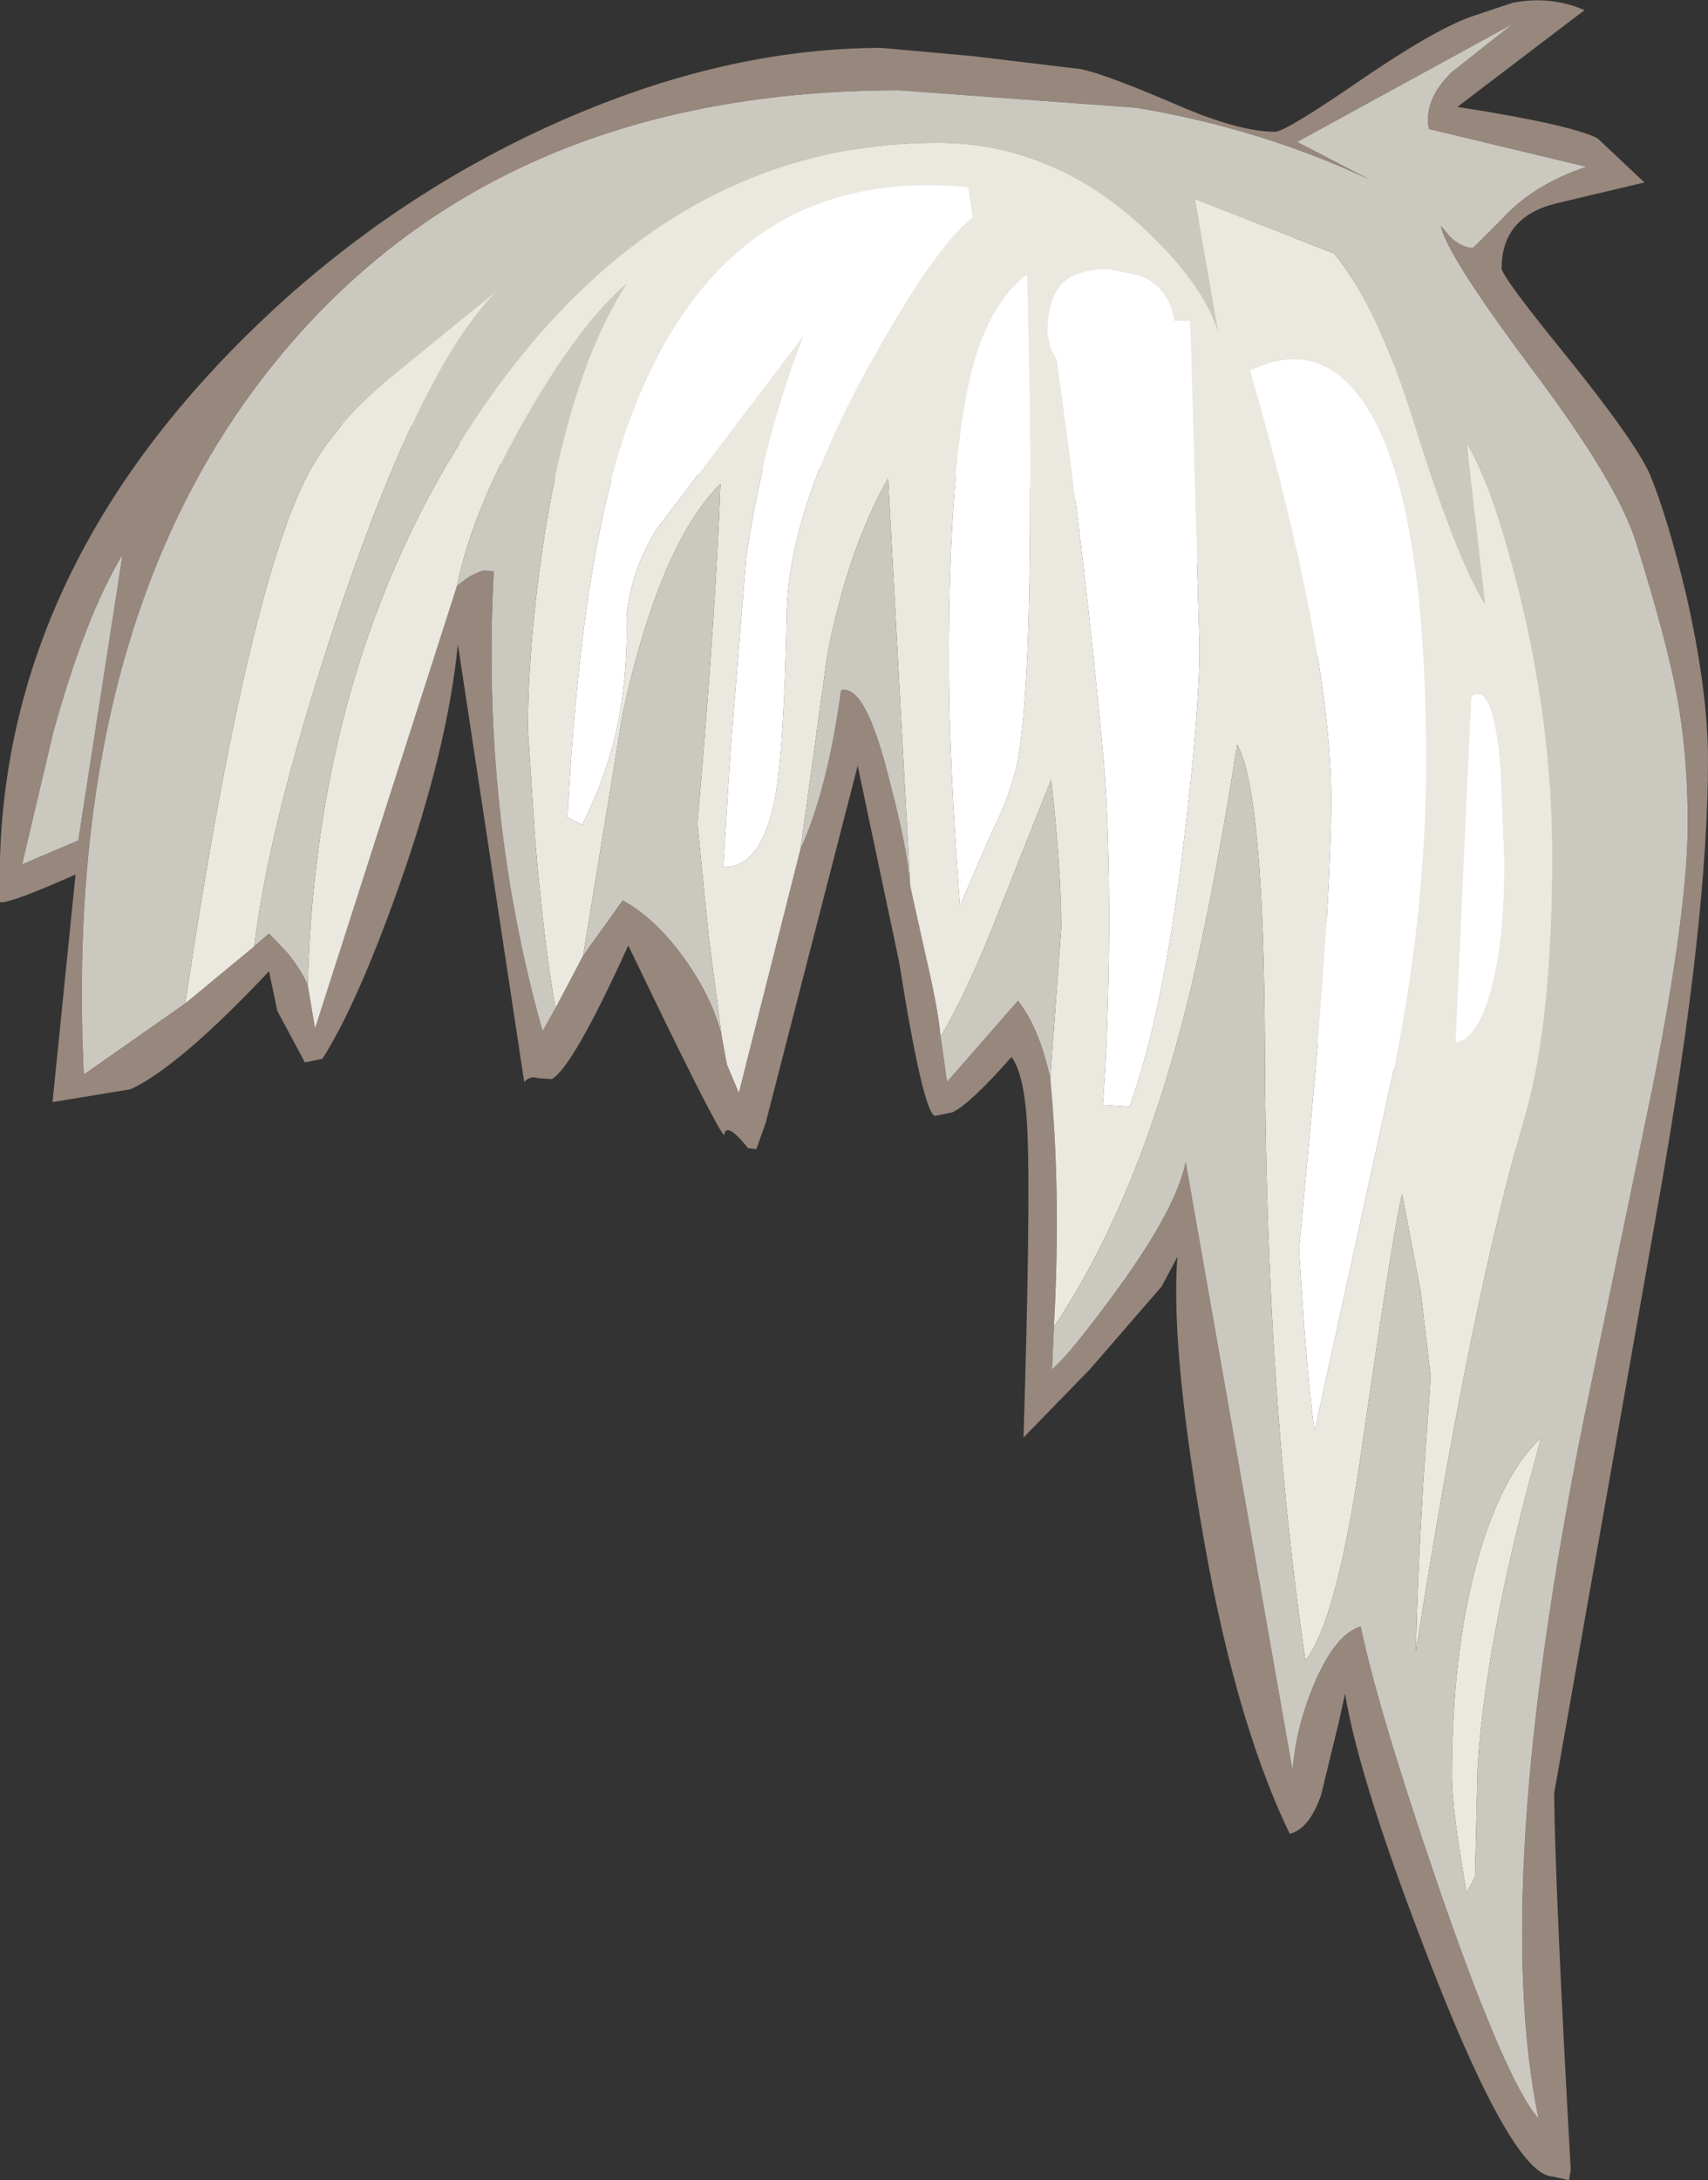 <?xml version="1.0" encoding="UTF-8" standalone="no"?>
<svg xmlns:ffdec="https://www.free-decompiler.com/flash" xmlns:xlink="http://www.w3.org/1999/xlink" ffdec:objectType="shape" height="118.3px" width="92.7px" xmlns="http://www.w3.org/2000/svg">
  <rect width="100%" height="100%" fill="#333333" stroke="none"/>
  <g transform="matrix(1.0, 0.0, 0.0, 1.0, 62.35, 52.55)">
    <path d="M9.95 -3.85 L10.5 -6.3 11.4 -10.9 10.5 -14.0 10.05 -14.95 10.0 -15.0 9.3 -16.8 6.9 -18.8 5.3 -20.0 1.9 -25.0 Q-8.2 -37.95 -26.0 -37.95 -38.35 -35.75 -41.1 -34.75 L-40.1 -35.6 Q-36.3 -38.85 -29.0 -40.4 L-19.75 -41.4 Q-9.1 -41.4 1.45 -35.05 18.55 -24.95 18.55 -3.2 18.55 2.4 17.35 6.55 L14.95 5.85 12.15 5.15 Q11.15 5.0 9.5 4.0 9.95 1.15 9.95 -2.7 L9.95 -3.85" fill="#ebe8e0" fill-rule="evenodd" stroke="none"/>
    <path d="M5.3 -20.0 Q-2.35 -25.9 -9.5 -26.7 -16.65 -27.5 -21.45 -27.0 L-29.9 -26.45 Q-33.55 -26.45 -35.7 -27.65 -37.95 -28.9 -40.65 -29.65 L-45.4 -29.4 -46.6 -28.9 -46.6 -28.95 -43.65 -32.35 -43.55 -32.4 -43.35 -32.65 -43.25 -32.75 -43.2 -32.8 -41.1 -34.75 Q-38.35 -35.75 -26.0 -37.95 -8.2 -37.95 1.9 -25.0 L5.3 -20.0 M9.5 4.0 Q8.8 3.95 8.75 3.15 L8.7 1.45 9.95 -3.85 9.95 -2.7 Q9.95 1.15 9.5 4.0" fill="#ffffff" fill-rule="evenodd" stroke="none"/>
    <path d="M20.75 12.85 Q20.15 8.3 17.35 6.55 18.55 2.4 18.55 -3.2 18.55 -24.95 1.45 -35.05 -9.1 -41.4 -19.75 -41.4 L-29.0 -40.4 Q-36.3 -38.85 -40.1 -35.6 -35.6 -40.7 -26.65 -43.0 -20.85 -44.45 -15.05 -44.45 4.7 -44.45 15.85 -29.8 24.7 -18.25 24.7 -4.65 24.7 4.7 20.75 12.85" fill="#cbc8c0" fill-rule="evenodd" stroke="none"/>
    <path d="M-46.6 -28.9 L-46.9 -28.8 -47.85 -29.1 -48.6 -29.65 -48.2 -30.2 -48.15 -30.2 -45.1 -33.65 -44.55 -34.25 Q-32.35 -46.45 -15.05 -46.45 2.2 -46.45 14.5 -34.2 26.7 -21.95 26.7 -4.65 26.7 5.6 22.4 14.1 L20.85 13.05 20.75 12.85 Q24.7 4.7 24.7 -4.65 24.7 -18.25 15.85 -29.8 4.7 -44.45 -15.05 -44.45 -20.85 -44.45 -26.65 -43.0 -35.6 -40.7 -40.1 -35.6 L-41.1 -34.75 -43.2 -32.8 -43.25 -32.75 -43.35 -32.65 -43.55 -32.4 -43.65 -32.35 -46.6 -28.95 -46.6 -28.9" fill="#97877d" fill-rule="evenodd" stroke="none"/>
    <path d="M19.75 -52.4 Q21.8 -52.8 23.65 -52.0 L16.75 -46.75 Q22.85 -45.8 24.35 -45.05 L26.9 -42.65 22.05 -41.5 Q19.15 -40.75 19.15 -38.0 19.15 -37.55 22.65 -33.25 26.4 -28.6 27.2 -26.8 28.15 -24.5 29.15 -20.35 30.35 -15.1 30.35 -11.3 30.35 -2.6 27.7 12.45 L22.0 44.75 Q22.05 49.9 22.9 65.2 L22.8 65.75 21.95 65.55 Q19.8 65.55 15.4 54.3 11.45 44.2 10.65 39.35 L10.3 40.95 9.35 44.85 Q8.7 46.7 7.65 46.95 4.55 40.55 2.75 29.6 1.2 20.3 1.55 15.65 L0.7 17.25 -3.2 21.75 -6.8 25.45 Q-6.4 12.6 -6.6 8.6 -6.75 5.75 -7.45 4.8 -9.7 7.35 -10.65 7.8 L-11.6 8.0 Q-12.25 7.85 -13.55 -0.35 L-15.8 -11.0 -20.8 8.4 -21.3 9.8 -21.75 9.75 Q-22.95 8.25 -23.05 9.05 -23.55 8.55 -28.25 -1.25 -31.25 5.35 -32.4 6.0 L-33.15 5.95 Q-33.55 5.8 -33.9 6.15 L-37.5 -17.6 Q-38.05 -11.95 -40.7 -4.45 -42.95 1.9 -44.85 4.9 L-45.8 5.1 -47.3 2.3 -47.75 0.15 Q-52.6 5.3 -55.25 6.55 L-59.5 7.25 -58.25 -5.1 Q-61.85 -3.5 -62.35 -3.6 -62.9 -21.9 -46.85 -36.35 -39.8 -42.65 -31.2 -46.3 -22.6 -49.95 -14.5 -49.95 L-9.5 -49.5 -3.7 -48.8 Q-2.4 -48.55 1.55 -46.85 4.9 -45.4 6.85 -45.4 7.4 -45.4 11.2 -48.0 15.4 -50.9 17.5 -51.65 L19.75 -52.4 M-5.15 19.45 L-5.25 21.75 Q-4.25 20.9 -1.7 17.4 1.5 13.0 2.0 10.5 L7.8 43.5 Q8.0 41.1 9.0 38.75 10.15 36.1 11.5 35.7 12.45 40.25 15.7 49.75 19.35 60.35 21.15 62.4 18.55 49.8 23.55 24.75 L27.35 6.4 Q29.25 -3.2 29.25 -7.85 29.25 -11.7 28.65 -14.85 28.1 -17.85 26.45 -23.1 25.45 -26.35 20.7 -32.65 16.15 -38.75 15.85 -40.3 L16.35 -39.7 Q17.0 -39.1 17.6 -39.1 L19.2 -40.7 Q20.9 -42.55 23.75 -43.5 L15.2 -45.55 Q14.9 -47.1 16.4 -48.6 L19.75 -51.25 8.05 -44.85 12.0 -42.8 Q6.15 -45.55 -0.65 -46.7 L-13.55 -47.65 Q-34.85 -47.65 -46.75 -33.7 -59.0 -19.35 -57.8 5.75 L-52.3 1.9 -48.55 -1.2 -47.75 -1.9 -46.75 -0.85 Q-45.95 0.15 -45.65 0.9 L-45.25 3.25 -37.55 -20.75 Q-36.75 -21.45 -36.05 -21.6 L-35.55 -21.55 Q-36.25 -8.45 -32.9 3.4 L-32.2 2.15 -30.7 -0.7 -28.55 -3.7 Q-26.65 -2.65 -25.0 -0.25 -23.7 1.65 -23.2 3.55 L-22.9 5.2 -22.25 6.75 -18.9 -6.5 Q-17.45 -9.65 -16.7 -15.1 -15.35 -15.45 -14.05 -10.1 -13.1 -6.5 -12.95 -4.5 L-12.9 -4.25 -12.1 -0.65 Q-11.45 2.1 -11.3 3.7 L-10.95 6.15 -7.1 1.75 Q-5.95 3.2 -5.35 5.95 -4.75 12.15 -5.15 19.45 M-55.7 -22.45 Q-57.7 -19.15 -59.45 -12.85 L-61.15 -5.65 -58.1 -6.95 -55.7 -22.45" fill="#97877d" fill-rule="evenodd" stroke="none"/>
    <path d="M-5.15 19.45 Q-4.75 12.15 -5.35 5.95 L-4.75 -2.2 Q-4.75 -5.3 -5.3 -10.25 L-8.0 -3.45 Q-9.75 1.1 -11.3 3.7 -11.45 2.1 -12.1 -0.65 L-12.9 -4.25 -12.95 -4.5 -14.15 -26.6 Q-16.35 -22.7 -17.45 -17.0 L-18.9 -6.5 -22.25 6.75 -22.9 5.2 -23.2 3.55 -23.9 -1.85 -24.5 -7.85 Q-23.5 -19.3 -23.25 -26.3 -26.55 -23.0 -28.55 -13.85 L-30.7 -0.7 -32.2 2.15 Q-32.8 -1.1 -33.3 -6.9 L-33.7 -12.95 Q-33.7 -17.2 -32.95 -22.5 -31.55 -32.2 -28.3 -37.2 -30.75 -35.15 -33.55 -30.35 -36.65 -25.1 -37.55 -20.75 L-45.25 3.25 -45.65 0.9 Q-45.15 -17.5 -35.95 -30.7 -26.1 -44.8 -11.45 -44.8 -5.25 -44.8 -0.25 -40.15 2.9 -37.2 3.75 -34.6 L2.5 -41.75 10.05 -38.8 Q12.4 -36.0 14.4 -29.6 16.65 -22.35 18.25 -19.75 L17.25 -28.5 Q18.6 -26.35 20.05 -20.6 21.9 -13.25 21.9 -6.1 21.9 2.8 20.45 7.9 17.45 18.2 14.5 37.05 14.55 33.6 14.9 27.8 L15.3 22.15 14.75 17.5 13.75 12.25 Q13.35 13.7 11.6 25.75 10.25 35.35 8.5 37.55 6.35 23.0 6.3 4.45 6.25 -9.55 4.8 -12.15 3.2 -2.05 1.6 3.75 -0.95 13.15 -5.15 19.45 M-48.55 -1.2 L-52.3 1.9 Q-48.8 -21.4 -45.4 -27.25 -43.95 -29.75 -41.1 -32.1 L-35.4 -36.75 Q-39.3 -32.9 -43.7 -20.1 -47.7 -8.3 -48.55 -1.2 M1.4 -35.15 Q1.1 -36.95 -0.45 -37.6 L-2.2 -37.95 Q-4.0 -37.95 -4.75 -37.1 -5.5 -36.3 -5.5 -34.4 L-5.3 -33.6 -5.0 -33.05 Q-3.45 -22.2 -2.45 -11.25 -2.15 -7.9 -2.15 -2.05 -2.2 3.65 -2.5 7.4 L-1.05 7.5 Q0.8 2.45 1.9 -6.9 2.75 -13.85 2.75 -17.45 L2.25 -35.15 1.4 -35.15 M5.5 -32.45 Q9.9 -17.15 9.9 -9.15 9.9 -4.55 9.05 5.55 L8.15 15.3 8.45 19.7 Q8.75 23.45 9.0 25.1 L13.35 5.25 Q15.05 -3.3 15.05 -11.2 15.05 -26.15 11.5 -30.95 9.1 -34.2 5.5 -32.45 M19.1 -10.85 Q18.7 -15.65 17.5 -14.75 L16.65 4.0 Q17.6 3.95 18.35 1.9 19.3 -0.8 19.3 -5.75 L19.1 -10.85 M17.85 43.3 L17.7 49.3 17.25 50.15 Q16.45 45.65 16.45 43.85 16.45 37.2 17.8 32.25 19.1 27.5 21.3 25.45 18.3 36.15 17.85 43.3 M-9.8 -42.4 Q-23.0 -43.7 -28.15 -29.8 -30.8 -22.65 -31.55 -8.2 L-30.75 -7.8 Q-28.95 -11.4 -28.55 -14.95 -28.3 -16.85 -28.35 -19.05 -28.1 -21.65 -26.7 -23.85 L-18.7 -34.4 Q-20.9 -28.85 -21.85 -22.3 L-22.7 -11.85 -23.1 -5.5 Q-21.05 -5.45 -20.3 -9.15 -19.8 -11.8 -19.65 -19.25 -19.55 -24.85 -15.2 -32.7 -11.6 -39.2 -9.55 -40.75 L-9.8 -42.4 M-9.6 -32.45 Q-10.85 -27.45 -10.85 -16.7 -10.85 -11.35 -10.25 -3.4 L-8.5 -7.45 Q-7.55 -9.3 -7.15 -11.1 -6.1 -16.4 -6.6 -37.65 -8.65 -36.15 -9.6 -32.45" fill="#ebe8e0" fill-rule="evenodd" stroke="none"/>
    <path d="M-52.3 1.9 L-57.8 5.75 Q-59.0 -19.35 -46.75 -33.7 -34.85 -47.65 -13.55 -47.65 L-0.65 -46.7 Q6.15 -45.55 12.0 -42.8 L8.05 -44.85 19.75 -51.25 16.4 -48.6 Q14.9 -47.1 15.2 -45.55 L23.75 -43.5 Q20.9 -42.55 19.2 -40.7 L17.6 -39.1 Q17.0 -39.1 16.35 -39.7 L15.85 -40.3 Q16.15 -38.75 20.7 -32.65 25.45 -26.35 26.45 -23.1 28.1 -17.85 28.65 -14.85 29.25 -11.7 29.25 -7.85 29.25 -3.2 27.35 6.4 L23.55 24.75 Q18.55 49.8 21.15 62.4 19.35 60.35 15.7 49.75 12.45 40.25 11.5 35.7 10.15 36.1 9.0 38.75 8.0 41.1 7.8 43.5 L2.0 10.5 Q1.5 13.0 -1.7 17.4 -4.25 20.9 -5.25 21.75 L-5.15 19.45 Q-0.95 13.15 1.6 3.75 3.2 -2.05 4.8 -12.15 6.25 -9.55 6.3 4.45 6.35 23.0 8.5 37.55 10.25 35.35 11.6 25.75 13.35 13.7 13.75 12.25 L14.75 17.5 15.3 22.15 14.9 27.8 Q14.55 33.6 14.5 37.05 17.45 18.2 20.45 7.9 21.9 2.8 21.9 -6.1 21.9 -13.25 20.05 -20.6 18.6 -26.35 17.25 -28.5 L18.25 -19.75 Q16.65 -22.35 14.4 -29.6 12.4 -36.0 10.05 -38.8 L2.5 -41.75 3.75 -34.6 Q2.9 -37.2 -0.25 -40.15 -5.25 -44.8 -11.45 -44.8 -26.1 -44.8 -35.95 -30.7 -45.15 -17.5 -45.65 0.9 -45.95 0.15 -46.75 -0.85 L-47.75 -1.9 -48.55 -1.2 Q-47.7 -8.3 -43.7 -20.1 -39.3 -32.9 -35.4 -36.75 L-41.1 -32.1 Q-43.95 -29.75 -45.4 -27.25 -48.8 -21.4 -52.3 1.9 M-5.35 5.95 Q-5.95 3.2 -7.1 1.75 L-10.95 6.15 -11.3 3.7 Q-9.75 1.1 -8.0 -3.45 L-5.3 -10.25 Q-4.75 -5.3 -4.75 -2.2 L-5.35 5.95 M-12.95 -4.5 Q-13.1 -6.5 -14.05 -10.1 -15.35 -15.45 -16.7 -15.1 -17.45 -9.65 -18.9 -6.5 L-17.45 -17.0 Q-16.35 -22.7 -14.15 -26.6 L-12.95 -4.5 M-23.2 3.55 Q-23.7 1.65 -25.0 -0.25 -26.65 -2.65 -28.55 -3.7 L-30.7 -0.7 -28.55 -13.85 Q-26.55 -23.0 -23.25 -26.3 -23.5 -19.3 -24.5 -7.85 L-23.9 -1.85 -23.2 3.55 M-32.2 2.15 L-32.9 3.4 Q-36.25 -8.45 -35.55 -21.55 L-36.05 -21.6 Q-36.75 -21.45 -37.55 -20.75 -36.65 -25.1 -33.55 -30.35 -30.75 -35.15 -28.3 -37.2 -31.55 -32.2 -32.95 -22.5 -33.7 -17.2 -33.7 -12.95 L-33.3 -6.9 Q-32.8 -1.1 -32.2 2.15 M17.85 43.3 Q18.3 36.15 21.3 25.45 19.1 27.5 17.8 32.25 16.45 37.2 16.45 43.85 16.45 45.65 17.25 50.15 L17.7 49.3 17.85 43.3 M-55.7 -22.45 L-58.1 -6.95 -61.15 -5.65 -59.45 -12.85 Q-57.7 -19.15 -55.7 -22.45" fill="#cbc8c0" fill-rule="evenodd" stroke="none"/>
    <path d="M19.1 -10.85 L19.3 -5.75 Q19.3 -0.8 18.35 1.9 17.6 3.95 16.65 4.0 L17.5 -14.75 Q18.7 -15.65 19.1 -10.85 M5.5 -32.45 Q9.1 -34.2 11.5 -30.95 15.05 -26.15 15.05 -11.2 15.05 -3.3 13.35 5.25 L9.0 25.1 Q8.75 23.45 8.45 19.7 L8.15 15.3 9.05 5.55 Q9.9 -4.55 9.9 -9.15 9.9 -17.15 5.5 -32.45 M1.4 -35.15 L2.25 -35.15 2.75 -17.45 Q2.75 -13.85 1.9 -6.9 0.8 2.45 -1.05 7.5 L-2.5 7.4 Q-2.2 3.65 -2.15 -2.05 -2.15 -7.9 -2.45 -11.25 -3.45 -22.2 -5.0 -33.05 L-5.3 -33.6 -5.5 -34.4 Q-5.5 -36.3 -4.75 -37.1 -4.0 -37.95 -2.2 -37.95 L-0.45 -37.6 Q1.1 -36.95 1.4 -35.15 M-9.6 -32.45 Q-8.65 -36.15 -6.6 -37.65 -6.1 -16.4 -7.15 -11.1 -7.55 -9.3 -8.5 -7.45 L-10.25 -3.4 Q-10.85 -11.35 -10.85 -16.7 -10.85 -27.45 -9.6 -32.45 M-9.8 -42.4 L-9.55 -40.75 Q-11.6 -39.2 -15.2 -32.7 -19.55 -24.85 -19.65 -19.25 -19.8 -11.8 -20.3 -9.15 -21.05 -5.45 -23.1 -5.5 L-22.7 -11.85 -21.85 -22.3 Q-20.9 -28.85 -18.7 -34.4 L-26.7 -23.85 Q-28.1 -21.65 -28.35 -19.05 -28.3 -16.85 -28.55 -14.95 -28.95 -11.4 -30.75 -7.8 L-31.55 -8.2 Q-30.8 -22.65 -28.15 -29.8 -23.0 -43.7 -9.8 -42.4" fill="#ffffff" fill-rule="evenodd" stroke="none"/>
  </g>
</svg>
